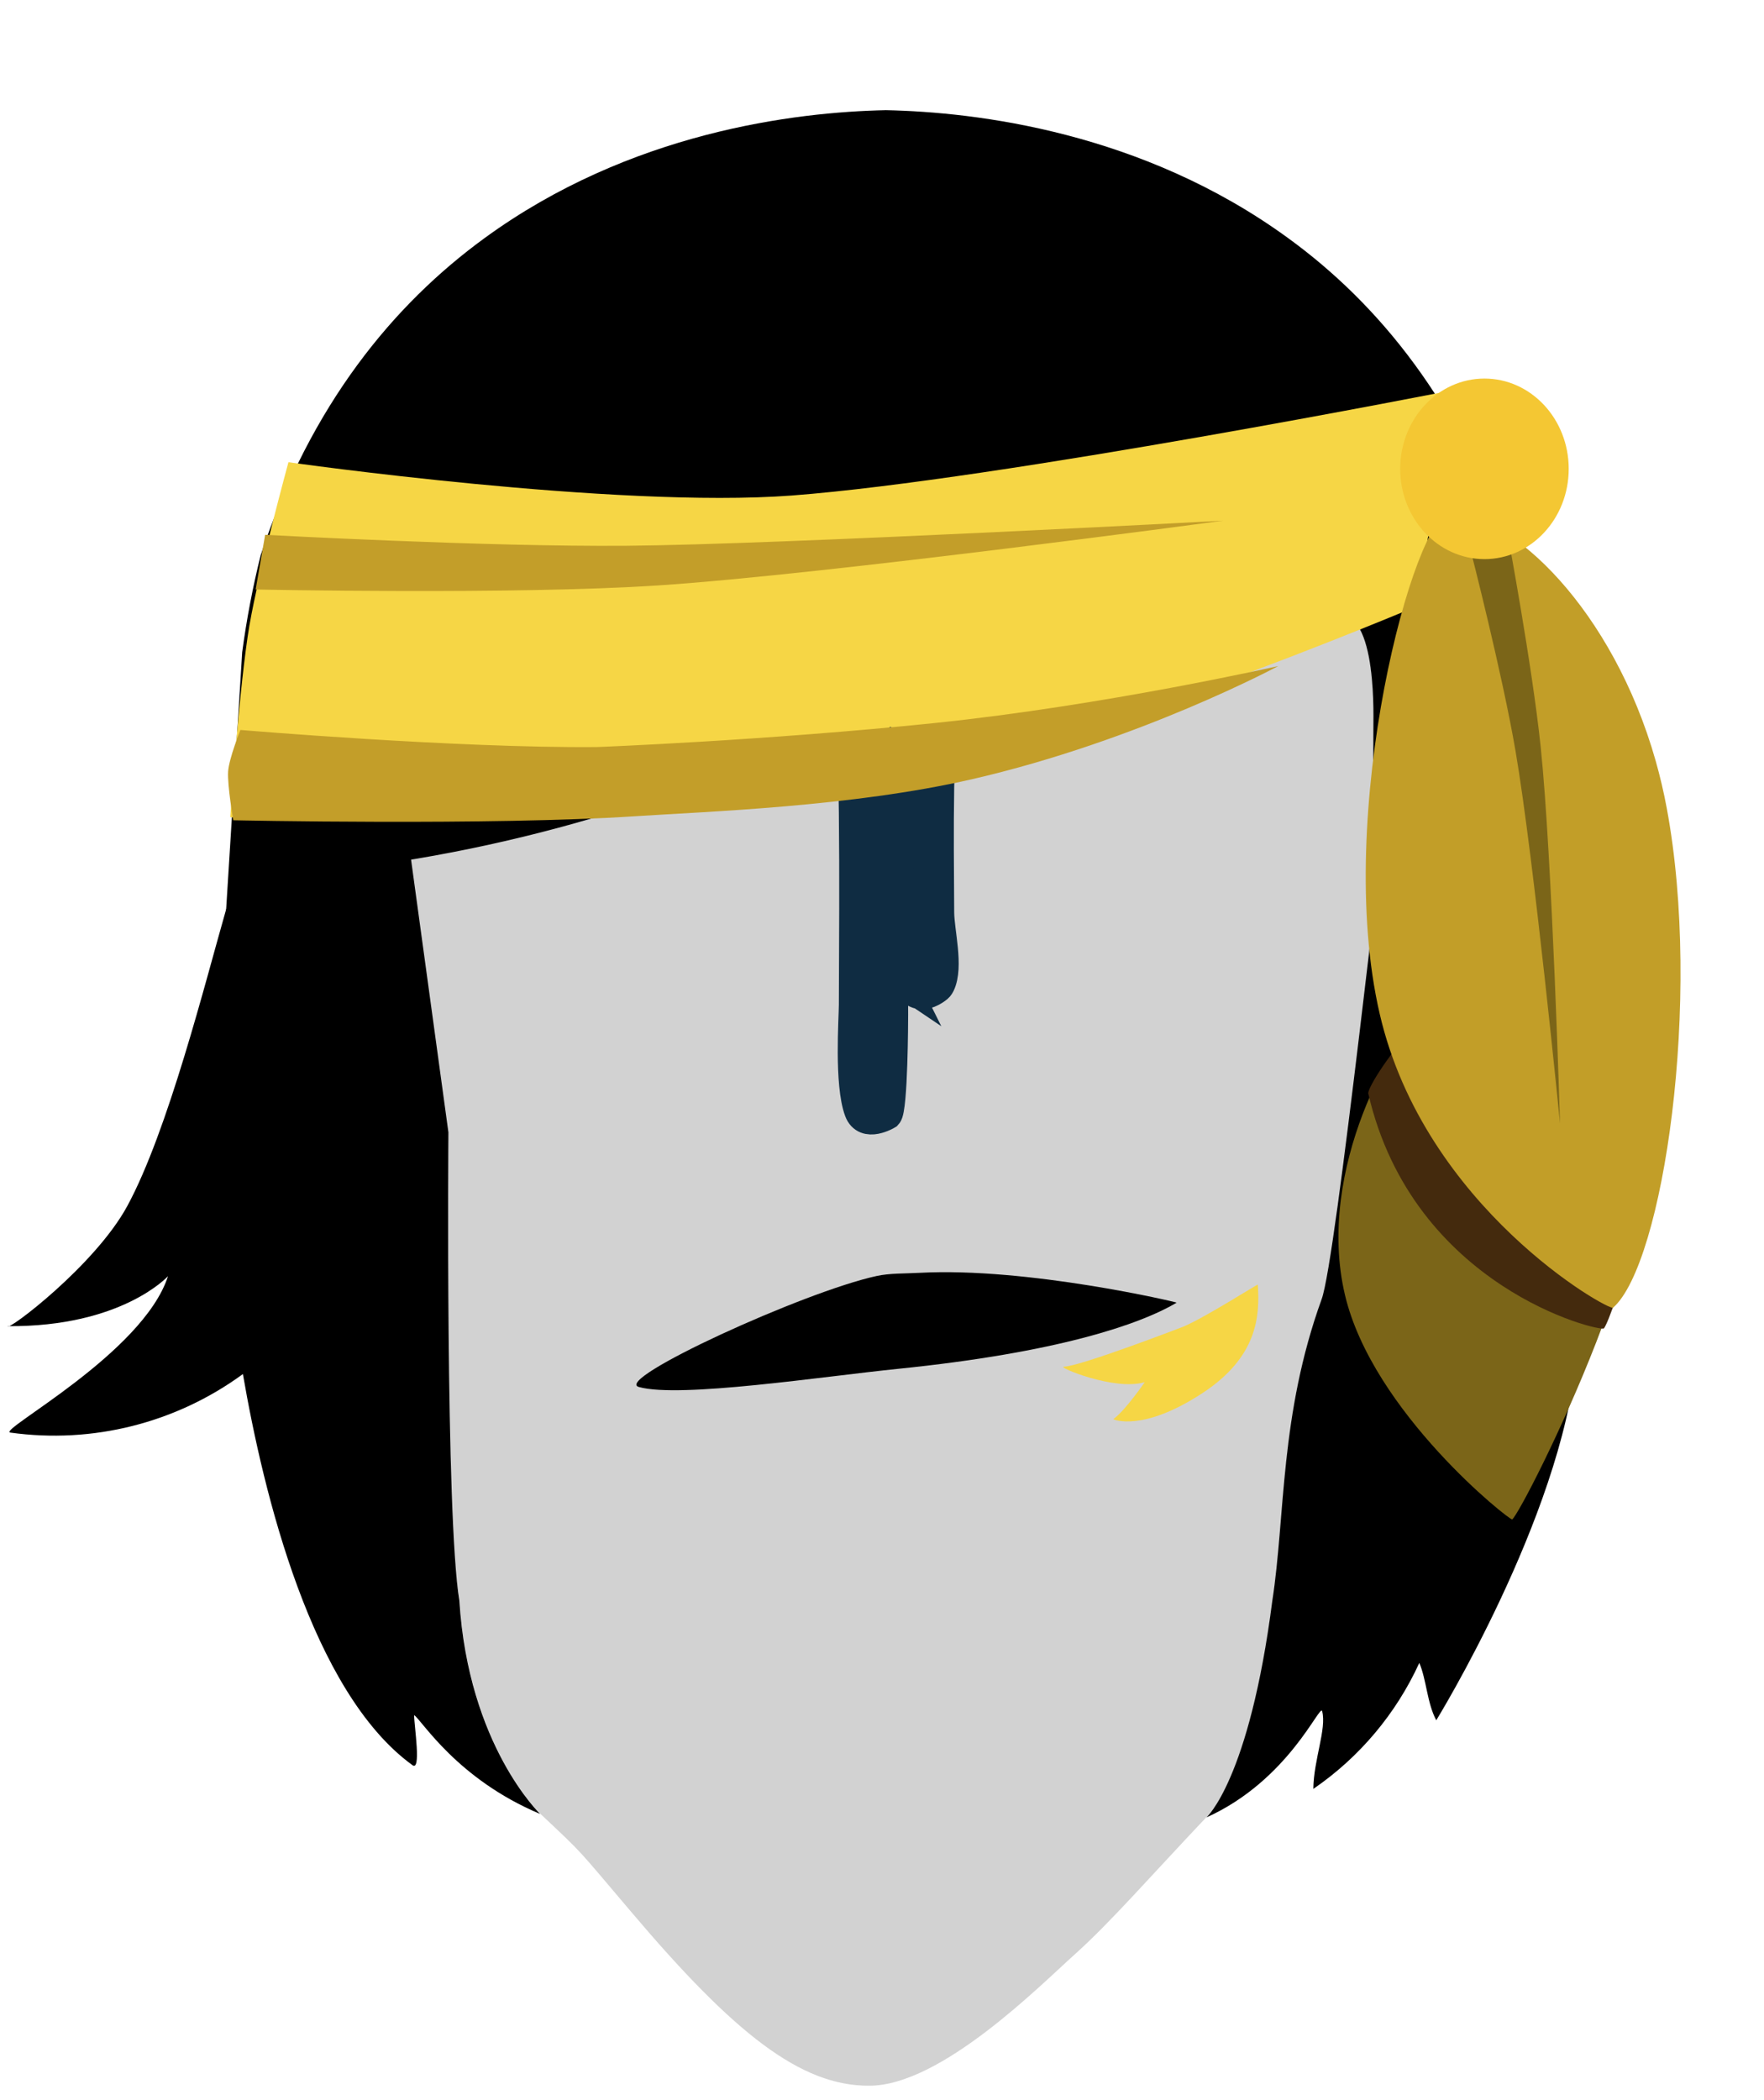 <svg version="1.1" xmlns="http://www.w3.org/2000/svg" xmlns:xlink="http://www.w3.org/1999/xlink" width="126" height="150" viewBox="0,0,126,150"><defs><clipPath id="clip-1"><path d="M176.75,255.125v-150h126v150z" fill="none"/></clipPath><clipPath id="clip-2"><path d="M193.044,213.653v-81.486h103.75v81.486z" fill="none" stroke="none" stroke-width="1"/></clipPath></defs><g transform="translate(-176.75,-105.125)"><g data-paper-data="{&quot;isPaintingLayer&quot;:true}" fill-rule="nonzero" stroke-linecap="butt" stroke-linejoin="miter" stroke-miterlimit="10" stroke-dasharray="" stroke-dashoffset="0" style="mix-blend-mode: normal"><g><g stroke="none" stroke-width="1"><g clip-path="url(#clip-1)"><path d="M176.75,105.125h126v150h-126z" fill="none" opacity="0.6"/><path d="M274.89,156.935c0,0 0,20.94 -1,29.48c0,0 0.29,3.32 -2.71,11.46c-3.03,8.3 -2.58,15.44 -3.52,21.53c-1.65,12.81 -4.71,15.48 -4.71,15.48c-4.04,4.27 -6.92,7.58 -9.4,9.8c-2.48,2.22 -9.57,9.41 -14.71,9.41c-4.9,0.03 -9.67,-3.75 -17,-12.41c-4.01,-4.72 -3.3,-4 -6.48,-7c0,0 -5.14,-4.85 -5.79,-15.25c-0.98,-6.03 -0.25,-14.01 -1.49,-21.2c-0.55,-3.2 -2.63,-5.79 -3.16,-11.74c-0.6,-6.6 -0.63,-8.11 0.32,-19.92c13.646,-2.109 26.766,-6.796 38.66,-13.81c3.03,-1.82 -6.49,7.85 -7.32,9c-0.83,1.15 14.22,-1.64 34.9,-12.46c3.61,-1.89 3.37,6.57 3.41,7.63z" fill="#d2d2d2"/><path d="M208.779,186.002c0,0 -0.219,27.433 0.781,33.433c0.65,10.4 5.79,15.25 5.77,15.25c-5.95,-2.5 -8.45,-6.7 -9,-7.06c0,0.75 0.54,4.11 -0.14,3.56c-7.18,-5.23 -10.62,-19.39 -12.09,-27.92c-4.785,3.503 -10.747,5.002 -16.62,4.18c-0.91,-0.17 9.49,-5.65 11.27,-11.17c0,0 -3.29,3.63 -11.44,3.57c0.002,0.36 6.239,-4.352 8.531,-8.578c2.903,-5.352 5.543,-15.886 7.062,-21.194c0,0 11.118,-16.538 11.118,-18.818z" fill="#000000"/><path d="M289.71,195.535c-0.01,1.85 -0.12,4.02 -0.37,6.66c-1.1,11.34 -10,25.8 -10,25.8c-0.66,-1.24 -0.69,-2.87 -1.21,-4.1c-1.66,3.631 -4.277,6.743 -7.57,9c0.02,-2.08 0.96,-4.29 0.63,-5.55c-0.15,-0.59 -2.38,4.94 -8.27,7.59c0,0 3.06,-2.67 4.71,-15.48c0.94,-6.09 0.52,-13.23 3.52,-21.53c1.046,-2.76 4.475,-35.127 5.039,-38.024l4.286,15.619c0,2.28 -4.515,27.715 -1.515,27.715c3.275,-0.012 5.99,-2.543 6.23,-5.81v-0.3h1.35c1.245,-0.016 2.413,-0.602 3.17,-1.59z" fill="#000000"/><path d="M271.48,149.305c-20.68,10.82 -35.69,13.45 -34.9,12.45c0.79,-1 10.32,-10.81 7.32,-9c-11.887,7.049 -25.007,11.77 -38.66,13.91c-1.123,-1.461 -2.867,-2.31 -4.71,-2.29c-1.476,-0.09 -2.92,0.453 -3.97,1.494c-1.05,1.041 -1.607,2.48 -1.53,3.956v0.3h-2.13l1.15,-18.42c0.311,-2.333 0.752,-4.646 1.32,-6.93c3.58,-10.75 9.49,-17.91 16,-22.65c10.38,-7.57 22.18,-9 28.66,-9.13c6.48,0.13 18.33,1.56 28.72,9.13c6.46,4.69 12.36,11.85 15.95,22.65c0.572,2.279 1.013,4.59 1.32,6.92l1.17,18.43h-2v-0.35c0,-3.1 -1.95,-5.48 -5.81,-5.48c-1.859,0.072 -3.574,1.022 -4.62,2.56c0.09,-5.54 0.09,-9.89 0.09,-9.89c0,-1.09 0.24,-9.55 -3.37,-7.66z" fill="#000000"/></g></g><g><g clip-path="url(#clip-2)"><g><g><path d="M240.917,202.89c-5.428,0.552 -15.604,2.115 -18.531,1.3c-1.896,-0.528 11.803,-6.812 16.991,-7.931c0.934,-0.201 1.963,-0.165 3.058,-0.224c7.698,-0.417 18.408,2.102 18.361,2.131c-2.646,1.572 -8.579,3.575 -19.88,4.724z" fill="#000000" stroke="none" stroke-width="0"/><path d="M194.573,149.759c0.664,-3.872 2.78,-11.621 2.78,-11.621c0,0 23.392,3.33 35.95,2.379c14.817,-1.122 47.3,-7.538 47.3,-7.538l-2.722,15.475c0,0 -25.118,10.623 -39.825,13.236c-13.399,2.381 -44.859,1.809 -44.859,1.809c0,0 0.658,-9.564 1.375,-13.741z" fill="#f6d645" stroke="none" stroke-width="0"/><path d="M195.011,147.228l0.678,-3.905c0,0 15.79,0.867 25.834,0.783c10.952,-0.092 42.586,-1.792 42.586,-1.792c0,0 -28.325,3.831 -40.354,4.624c-10.285,0.679 -28.743,0.29 -28.743,0.29z" fill="#c39e29" stroke="none" stroke-width="0"/><path d="M284.766,213.648c-0.139,0.122 -9.967,-7.649 -11.948,-16.035c-2.132,-9.024 3.645,-18.76 5.673,-20.14c5.324,-3.622 13,4.731 14.885,7.503c3.618,5.32 -7.734,27.903 -8.609,28.672z" fill="#7b6518" stroke="none" stroke-width="0"/><path d="M291.311,200.005c-0.288,0.253 -13.618,-2.907 -16.827,-16.772c-0.166,-0.718 6.816,-11.065 10.637,-7.253c0.098,0.097 7.692,5.071 7.709,5.092c3.89,4.777 -1.063,18.532 -1.519,18.933z" fill="#442a0d" stroke="none" stroke-width="0"/><path d="M280.321,141.785c4.349,0 11.624,6.833 14.699,17.71c0.304,1.074 0.566,2.188 0.781,3.338c2.554,13.677 -0.255,32.553 -3.83,35.692c-0.288,0.253 -13.462,-7.121 -16.671,-20.985c-3.327,-14.372 2.524,-35.754 5.021,-35.754z" fill="#c29e28" stroke="none" stroke-width="0"/><path d="M258.514,203.847c-2.182,0.637 -6.279,-1.1 -5.78,-1.107c1.171,-0.018 8.516,-2.851 8.516,-2.851c1.484,-0.606 5.34,-3.066 5.344,-3.012c0.157,2.295 -0.047,5.182 -3.943,7.742c-4.294,2.821 -6.407,1.892 -6.373,1.867c0.887,-0.661 2.221,-2.621 2.236,-2.639z" fill="#f6d645" stroke="none" stroke-width="0.5"/><path d="M237.668,176.876c0.018,-4.568 0.049,-9.137 0,-13.704c-0.01,-0.939 -0.029,-1.843 -0.053,-2.728c0.755,-0.286 1.442,-0.738 2.025,-1.317c0.223,-0.13 0.447,-0.259 0.674,-0.385c0.121,6.183 0.309,12.261 0.303,18.848c-0,0.353 -0.018,6.76 -0.442,7.196c0,0 -1.639,0.999 -2.118,-0.294c-0.724,-1.952 -0.393,-6.59 -0.389,-7.615z" fill="#0f2c42" stroke="#0f2c42" stroke-width="2"/><path d="M241.4,175.484c-0.425,-0.285 -0.442,-4.476 -0.442,-4.707c-0.006,-4.309 0.182,-8.284 0.303,-12.328c0.228,0.083 0.452,0.167 0.674,0.252c0.583,0.379 1.27,0.675 2.025,0.861c-0.024,0.579 -0.043,1.17 -0.053,1.784c-0.049,2.987 -0.018,5.976 0,8.963c0.008,1.348 0.681,3.853 0.054,5.16c-0.032,0.067 -0.071,0.127 -0.115,0.18c-0.129,0.157 -0.821,0.635 -1.339,0.568c-0.637,-0.082 -1.108,-0.735 -1.108,-0.735z" fill="#0f2c42" stroke="#0f2c42" stroke-width="2"/><path d="M281.797,144.442l2.662,-1.049c0,0 1.733,9.269 2.339,15.069c0.821,7.851 1.382,26.903 1.382,26.903c0,0 -1.863,-18.903 -3.175,-26.582c-0.948,-5.55 -3.208,-14.341 -3.208,-14.341z" fill="#7b6518" stroke="none" stroke-width="0"/><path d="M193.411,163.713c0,0 -0.427,-2.475 -0.367,-3.478c0.055,-0.92 0.877,-2.974 0.877,-2.974c0,0 15.403,1.306 25.447,1.221c0.13,-0.001 12.069,-0.467 24.133,-1.714c12.159,-1.257 24.555,-4.072 24.555,-4.072c0,0 -9.923,5.331 -21.877,8.084c-8.55,1.969 -19.008,2.311 -24.024,2.642c-10.285,0.679 -28.743,0.29 -28.743,0.29z" fill="#c39e29" stroke="none" stroke-width="0"/><path d="M282.783,145.06c-3.324,0 -6.018,-2.887 -6.018,-6.448c0,-3.561 2.694,-6.448 6.018,-6.448c3.324,0 6.018,2.887 6.018,6.448c0,3.561 -2.694,6.448 -6.018,6.448z" fill="#f4c733" stroke="none" stroke-width="0"/></g></g></g></g></g></g></g></svg>